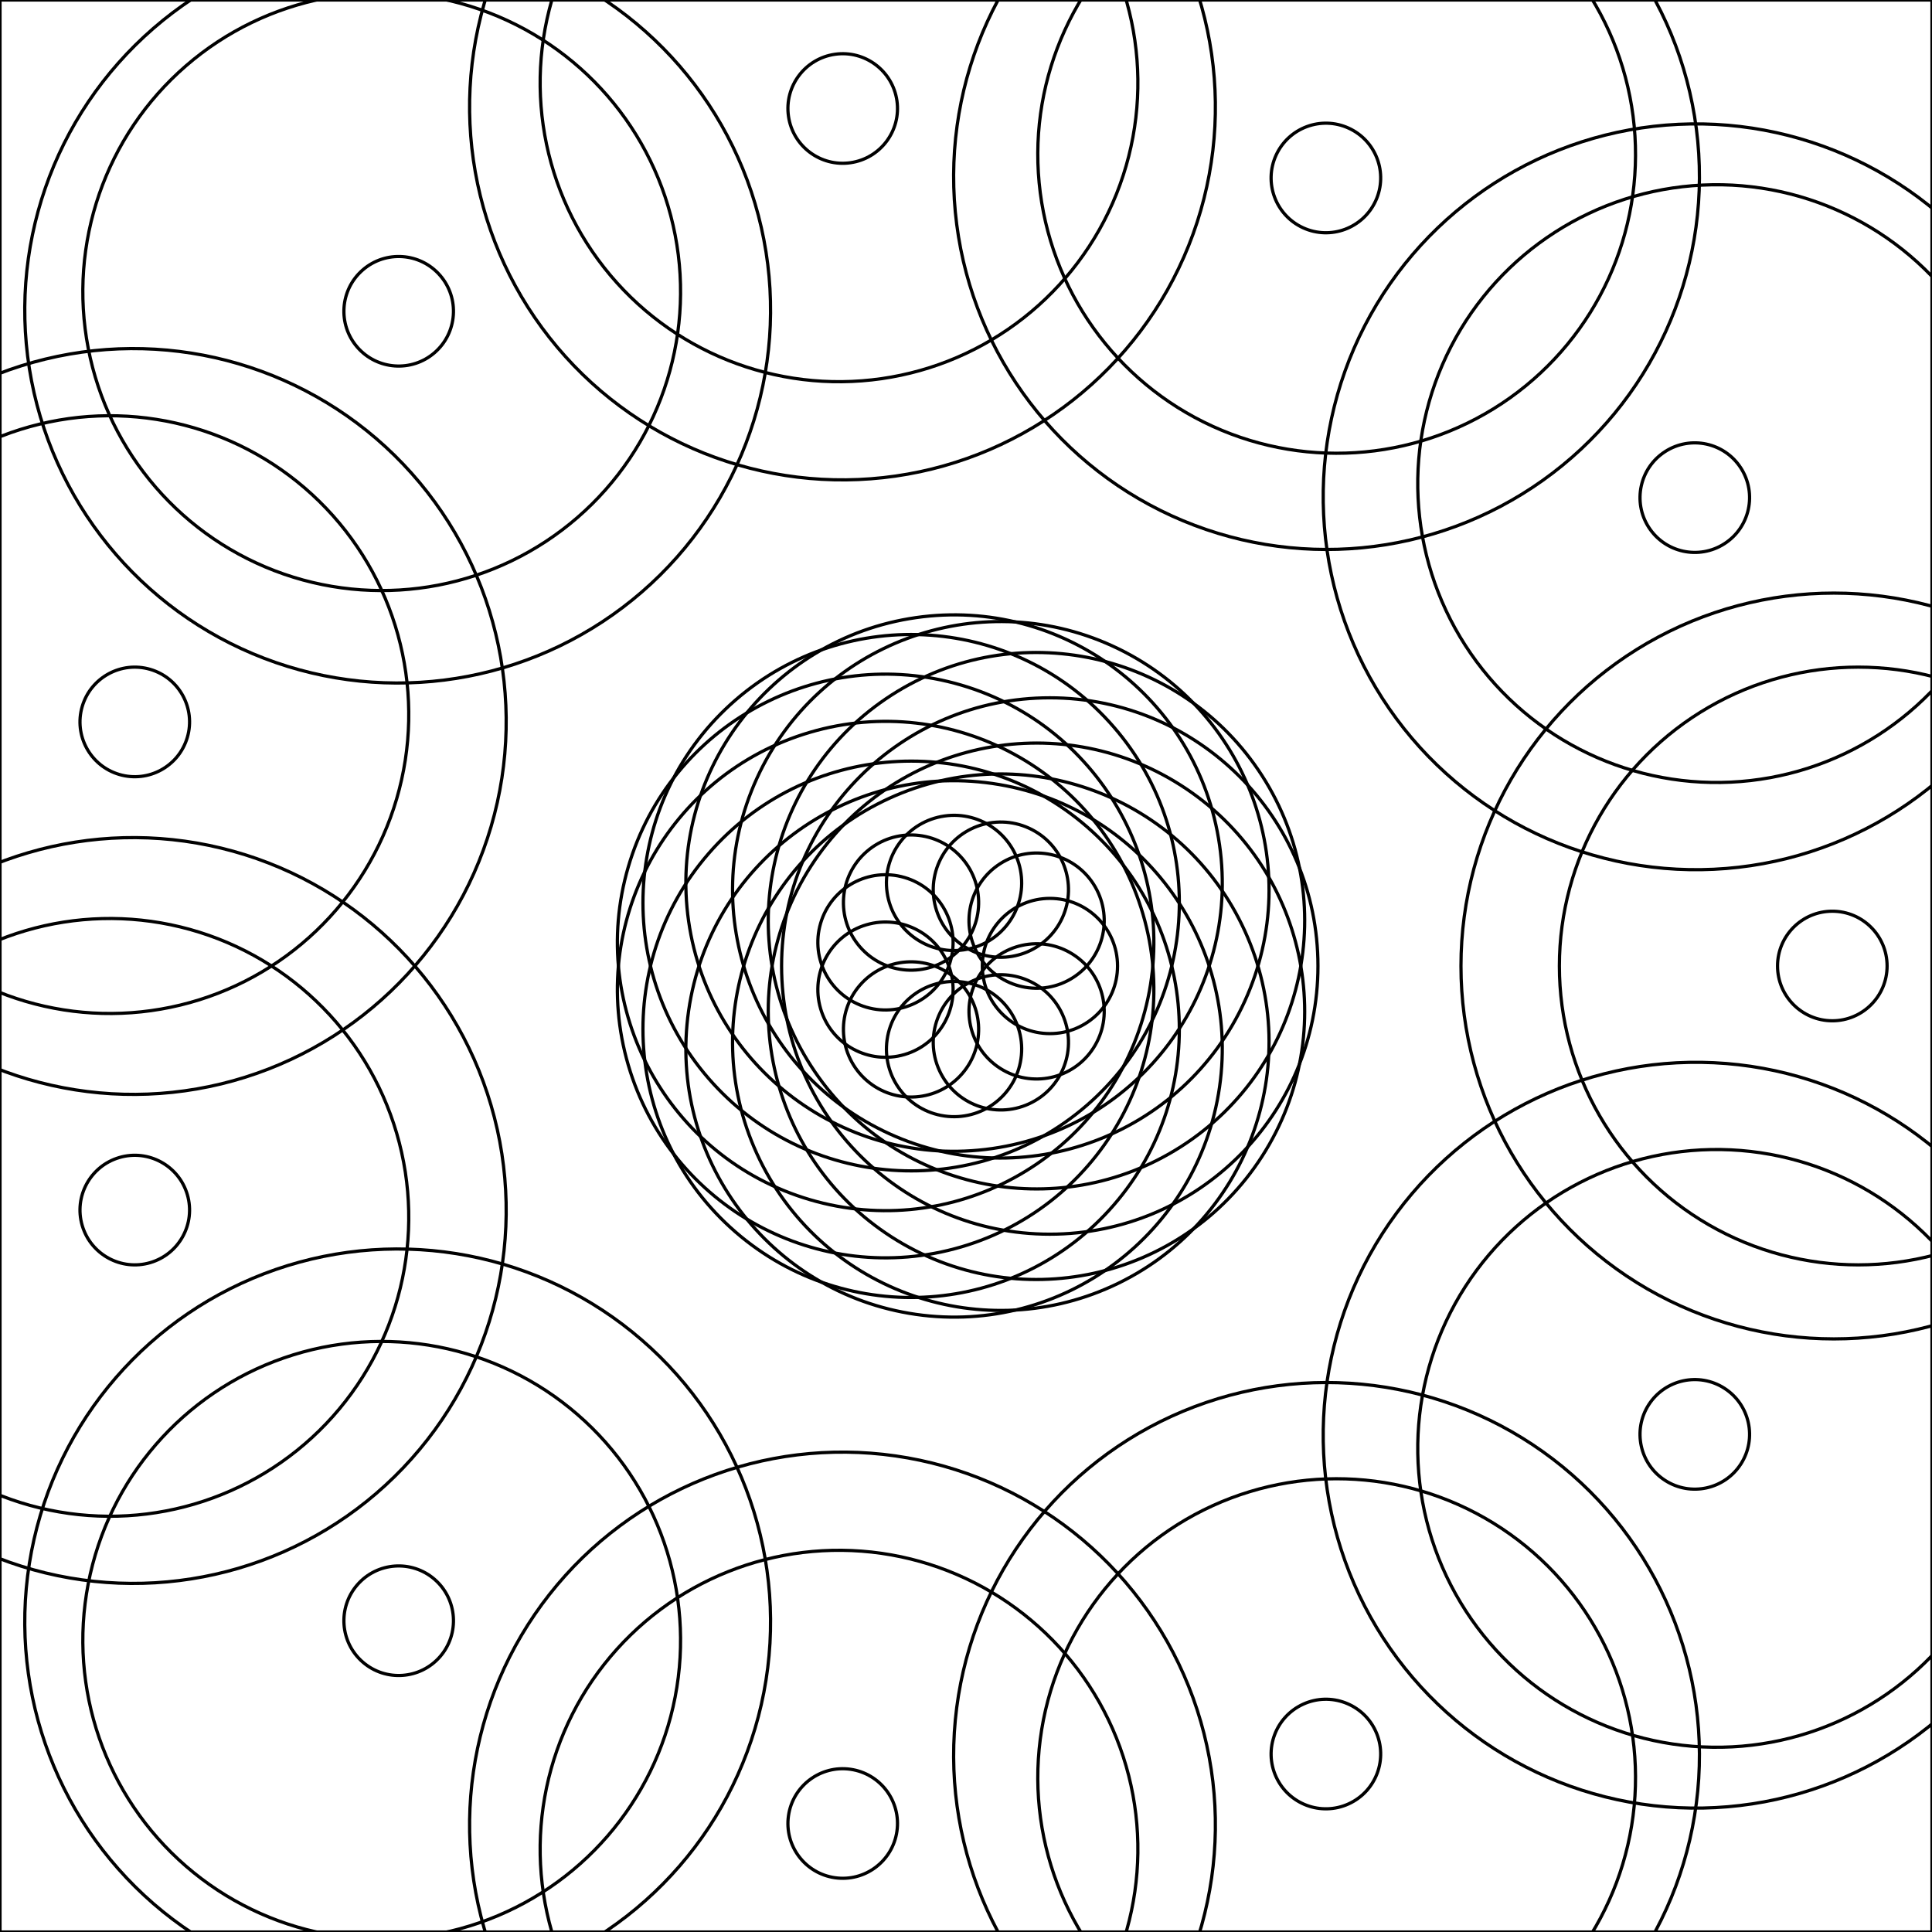<?xml version="1.0"?>
<!DOCTYPE svg PUBLIC '-//W3C//DTD SVG 1.0//EN'
          'http://www.w3.org/TR/2001/REC-SVG-20010904/DTD/svg10.dtd'>
<svg xmlns:xlink="http://www.w3.org/1999/xlink" style="fill-opacity:1; color-rendering:auto; color-interpolation:auto; text-rendering:auto; stroke:black; stroke-linecap:square; stroke-miterlimit:10; shape-rendering:auto; stroke-opacity:1; fill:black; stroke-dasharray:none; font-weight:normal; stroke-width:1; font-family:'Dialog'; font-style:normal; stroke-linejoin:miter; font-size:12px; stroke-dashoffset:0; image-rendering:auto;" width="600" height="600" xmlns="http://www.w3.org/2000/svg"
><!--Generated by the Batik Graphics2D SVG Generator--><defs id="genericDefs"
  /><g
  ><g style="stroke-linecap:round;" transform="translate(300,300)"
    ><circle r="17.013" style="fill:none;" cx="269.043" cy="0"
    /></g
    ><g style="stroke-linecap:round;" transform="translate(300,300)"
    ><circle r="20.998" style="fill:none;" cx="26.064" cy="0"
      /><circle r="83.288" style="fill:none;" cx="26.015" cy="0"
      /><circle r="115.808" style="fill:none;" cx="269.523" cy="0"
      /><circle r="92.817" style="fill:none;" cx="277.097" cy="0"
    /></g
    ><g style="stroke-linecap:round;" transform="translate(300,300) rotate(32.727)"
    ><circle r="17.013" style="fill:none;" cx="269.043" cy="0"
      /><circle r="20.998" style="fill:none;" cx="26.064" cy="0"
      /><circle r="83.288" style="fill:none;" cx="26.015" cy="0"
      /><circle r="115.808" style="fill:none;" cx="269.523" cy="0"
      /><circle r="92.817" style="fill:none;" cx="277.097" cy="0"
    /></g
    ><g style="stroke-linecap:round;" transform="translate(300,300) rotate(65.454)"
    ><circle r="17.013" style="fill:none;" cx="269.043" cy="0"
      /><circle r="20.998" style="fill:none;" cx="26.064" cy="0"
      /><circle r="83.288" style="fill:none;" cx="26.015" cy="0"
      /><circle r="115.808" style="fill:none;" cx="269.523" cy="0"
      /><circle r="92.817" style="fill:none;" cx="277.097" cy="0"
    /></g
    ><g style="stroke-linecap:round;" transform="translate(300,300) rotate(98.182)"
    ><circle r="17.013" style="fill:none;" cx="269.043" cy="0"
      /><circle r="20.998" style="fill:none;" cx="26.064" cy="0"
      /><circle r="83.288" style="fill:none;" cx="26.015" cy="0"
      /><circle r="115.808" style="fill:none;" cx="269.523" cy="0"
      /><circle r="92.817" style="fill:none;" cx="277.097" cy="0"
    /></g
    ><g style="stroke-linecap:round;" transform="translate(300,300) rotate(130.909)"
    ><circle r="17.013" style="fill:none;" cx="269.043" cy="0"
      /><circle r="20.998" style="fill:none;" cx="26.064" cy="0"
      /><circle r="83.288" style="fill:none;" cx="26.015" cy="0"
      /><circle r="115.808" style="fill:none;" cx="269.523" cy="0"
      /><circle r="92.817" style="fill:none;" cx="277.097" cy="0"
    /></g
    ><g style="stroke-linecap:round;" transform="translate(300,300) rotate(163.636)"
    ><circle r="17.013" style="fill:none;" cx="269.043" cy="0"
      /><circle r="20.998" style="fill:none;" cx="26.064" cy="0"
      /><circle r="83.288" style="fill:none;" cx="26.015" cy="0"
      /><circle r="115.808" style="fill:none;" cx="269.523" cy="0"
      /><circle r="92.817" style="fill:none;" cx="277.097" cy="0"
    /></g
    ><g style="stroke-linecap:round;" transform="translate(300,300) rotate(196.364)"
    ><circle r="17.013" style="fill:none;" cx="269.043" cy="0"
      /><circle r="20.998" style="fill:none;" cx="26.064" cy="0"
      /><circle r="83.288" style="fill:none;" cx="26.015" cy="0"
      /><circle r="115.808" style="fill:none;" cx="269.523" cy="0"
      /><circle r="92.817" style="fill:none;" cx="277.097" cy="0"
    /></g
    ><g style="stroke-linecap:round;" transform="translate(300,300) rotate(229.091)"
    ><circle r="17.013" style="fill:none;" cx="269.043" cy="0"
      /><circle r="20.998" style="fill:none;" cx="26.064" cy="0"
      /><circle r="83.288" style="fill:none;" cx="26.015" cy="0"
      /><circle r="115.808" style="fill:none;" cx="269.523" cy="0"
      /><circle r="92.817" style="fill:none;" cx="277.097" cy="0"
    /></g
    ><g style="stroke-linecap:round;" transform="translate(300,300) rotate(261.818)"
    ><circle r="17.013" style="fill:none;" cx="269.043" cy="0"
      /><circle r="20.998" style="fill:none;" cx="26.064" cy="0"
      /><circle r="83.288" style="fill:none;" cx="26.015" cy="0"
      /><circle r="115.808" style="fill:none;" cx="269.523" cy="0"
      /><circle r="92.817" style="fill:none;" cx="277.097" cy="0"
    /></g
    ><g style="stroke-linecap:round;" transform="translate(300,300) rotate(294.546)"
    ><circle r="17.013" style="fill:none;" cx="269.043" cy="0"
      /><circle r="20.998" style="fill:none;" cx="26.064" cy="0"
      /><circle r="83.288" style="fill:none;" cx="26.015" cy="0"
      /><circle r="115.808" style="fill:none;" cx="269.523" cy="0"
      /><circle r="92.817" style="fill:none;" cx="277.097" cy="0"
    /></g
    ><g style="stroke-linecap:round;" transform="translate(300,300) rotate(327.273)"
    ><circle r="17.013" style="fill:none;" cx="269.043" cy="0"
      /><circle r="20.998" style="fill:none;" cx="26.064" cy="0"
      /><circle r="83.288" style="fill:none;" cx="26.015" cy="0"
      /><circle r="115.808" style="fill:none;" cx="269.523" cy="0"
      /><circle r="92.817" style="fill:none;" cx="277.097" cy="0"
    /></g
    ><g style="stroke-linecap:round;"
    ><rect x="0" width="600" height="600" y="0" style="fill:none;"
    /></g
  ></g
></svg
>
